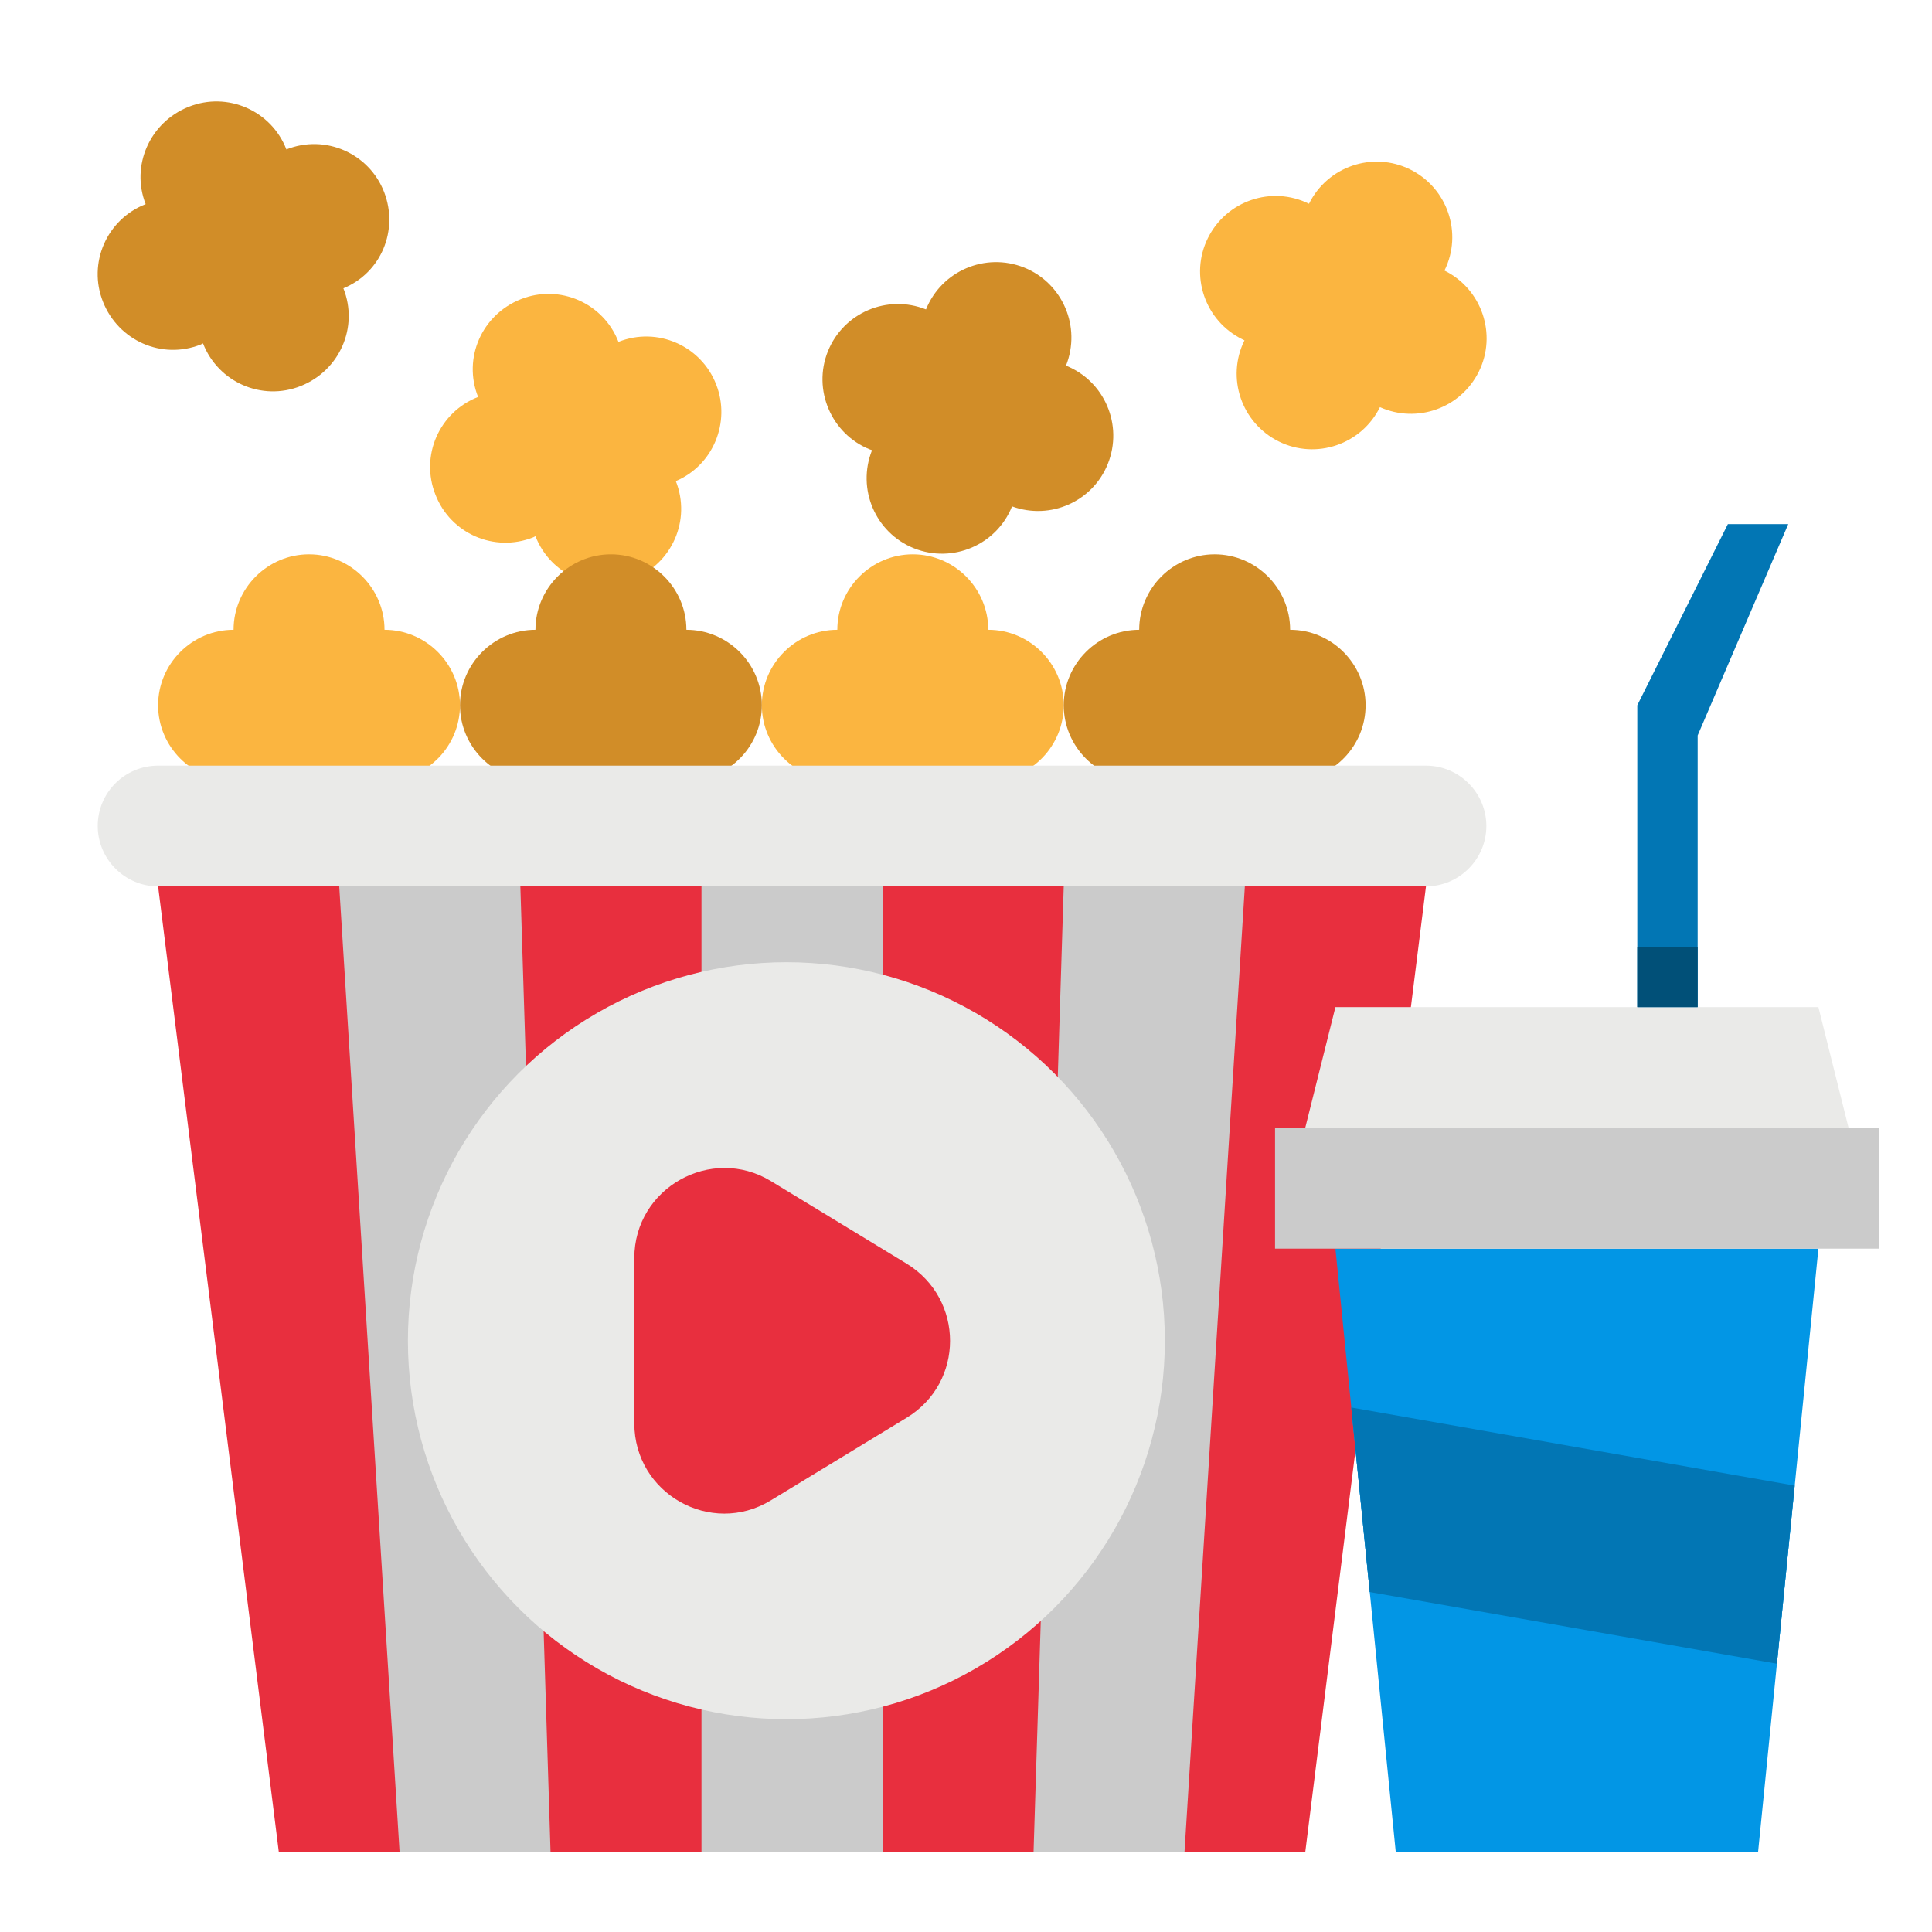 <?xml version="1.0" encoding="utf-8"?>
<!-- Generator: Adobe Illustrator 23.1.0, SVG Export Plug-In . SVG Version: 6.00 Build 0)  -->
<svg version="1.1" id="Layer_1" xmlns="http://www.w3.org/2000/svg" xmlns:xlink="http://www.w3.org/1999/xlink" x="0px" y="0px"
	 viewBox="0 0 512 512" style="enable-background:new 0 0 512 512;" xml:space="preserve">
<style type="text/css">
	.st0{fill:#E82F3E;}
	.st1{fill:#0296E5;}
	.st2{fill:#EAEAE8;}
	.st3{fill:#0276B4;}
	.st4{fill:#CBCBCB;}
	.st5{fill:#D18D28;}
	.st6{fill:#FBB540;}
	.st7{fill:#015078;}
</style>
<g id="flat_1_">
	<path class="st0" d="M345.9,490.9h-272l-32-256h336L345.9,490.9z"/>
	<path class="st1" d="M465.9,490.9h-96l-16-160h128L465.9,490.9z"/>
	<path class="st1" d="M475.6,393.7l-4.7,47.2l-107.9-19l-4.9-48.9L475.6,393.7z"/>
	<path class="st2" d="M489.9,298.9h-144l8-32h128L489.9,298.9z"/>
	<path class="st3" d="M449.9,266.9h-16v-80l24-48h16l-24,56V266.9z"/>
	<g>
		<path class="st4" d="M185.9,234.9h48v256h-48V234.9z"/>
		<path class="st4" d="M145.9,490.9h-40l-16-256h48L145.9,490.9z"/>
		<path class="st4" d="M313.9,490.9h-40l8-256h48L313.9,490.9z"/>
	</g>
	<path class="st5" d="M293.6,122.9c4.1-10.3-0.9-21.9-11.1-26c0,0,0,0,0,0c4.1-10.3-0.9-21.9-11.1-26c-10.3-4.1-21.9,0.9-26,11.1
		l0,0c-10.3-4.1-21.9,0.9-26,11.1s0.9,21.9,11.1,26c0.2,0.1,0.4,0.1,0.6,0.2c0,0,0,0,0,0c-4.1,10.3,0.9,21.9,11.1,26
		c10.3,4.1,21.9-0.9,26-11.1l0,0c0,0,0,0,0,0C278.4,137.9,289.6,132.9,293.6,122.9z"/>
	<path class="st6" d="M189.8,101.9c-4-10.3-15.6-15.4-25.9-11.3c-4-10.3-15.6-15.4-25.9-11.3s-15.4,15.6-11.3,25.9
		c-10.3,4-15.4,15.6-11.3,25.9c4,10.3,15.6,15.4,25.9,11.3c0.2-0.1,0.4-0.2,0.6-0.3c0,0,0,0,0,0c4,10.3,15.6,15.4,25.9,11.3
		c10.3-4,15.4-15.6,11.3-25.9l0,0c0,0,0,0,0,0C189,123.3,193.7,111.9,189.8,101.9z"/>
	<path class="st5" d="M101.8,50.9c-4-10.3-15.6-15.4-25.9-11.3c0,0,0,0,0,0c-4-10.3-15.6-15.4-25.9-11.3S34.6,43.9,38.6,54.1
		c-10.3,4-15.4,15.6-11.3,25.9s15.6,15.4,25.9,11.3c0.2-0.1,0.4-0.2,0.6-0.3c0,0,0,0,0,0c4,10.3,15.6,15.4,25.9,11.3
		s15.4-15.6,11.3-25.9l0,0c0,0,0,0,0,0C101,72.3,105.7,61,101.8,50.9z"/>
	<path class="st6" d="M121.9,186.9c0-11-9-20-20-20c0-11-9-20-20-20s-20,9-20,20c-11,0-20,9-20,20s9,20,20,20c0.2,0,0.4,0,0.7,0v0
		c0,11,8.9,20,20,20s20-8.9,20-20c0,0,0,0,0,0c0,0,0,0,0,0C113.4,206.5,121.9,197.6,121.9,186.9z"/>
	<path class="st5" d="M201.9,186.9c0-11-9-20-20-20c0-11-9-20-20-20s-20,9-20,20c-11,0-20,9-20,20s9,20,20,20c0.2,0,0.4,0,0.7,0v0
		c0,11,9,20,20,20s20-9,20-20c0,0,0,0,0,0C193.4,206.5,201.9,197.6,201.9,186.9z"/>
	<path class="st6" d="M281.9,186.9c0-11-9-20-20-20c0-11-9-20-20-20s-20,9-20,20c-11,0-20,9-20,20s9,20,20,20c0.2,0,0.4,0,0.7,0v0
		c0,11,9,20,20,20c11,0,20-9,20-20c0,0,0,0,0,0C273.4,206.5,281.9,197.6,281.9,186.9z"/>
	<path class="st5" d="M361.9,186.9c0-11-9-20-20-20c0-11-9-20-20-20s-20,9-20,20c-11,0-20,9-20,20s9,20,20,20c0.2,0,0.4,0,0.7,0v0
		c0,11,9,20,20,20s20-9,20-20c0,0,0,0,0,0C353.4,206.5,361.9,197.6,361.9,186.9z"/>
	<path class="st6" d="M391.9,98.5c4.9-9.9,0.8-21.9-9.1-26.8c4.9-9.9,0.8-21.9-9.1-26.8s-21.9-0.8-26.8,9.1
		c-9.9-4.9-21.9-0.8-26.8,9.1s-0.8,21.9,9.1,26.8l0,0c0.2,0.1,0.4,0.2,0.6,0.3c0,0,0,0,0,0c-4.9,9.9-0.8,21.9,9.1,26.8
		c9.9,4.9,21.9,0.8,26.8-9.1c0,0,0,0,0,0C375.5,112.3,387.1,108.2,391.9,98.5z"/>
	<circle class="st2" cx="208.4" cy="355.3" r="100.3"/>
	<path class="st3" d="M475.6,393.7l-4.7,47.2l-107.9-19l-4.9-48.9L475.6,393.7z"/>
	<path class="st4" d="M337.9,298.9h160v32h-160V298.9z"/>
	<path class="st2" d="M41.9,202.9h336c8.8,0,16,7.2,16,16l0,0c0,8.8-7.2,16-16,16h-336c-8.8,0-16-7.2-16-16l0,0
		C25.9,210,33.1,202.9,41.9,202.9z"/>
	<path class="st7" d="M433.9,250.9h16v16h-16V250.9z"/>
</g>
<path class="st0" d="M240.3,375.7l-36,21.9c-15.9,9.7-36.2-1.8-36.2-20.4l0-43.8c0-18.6,20.4-30,36.2-20.4l36,21.9
	C255.6,344.3,255.6,366.4,240.3,375.7z"/>
</svg>
